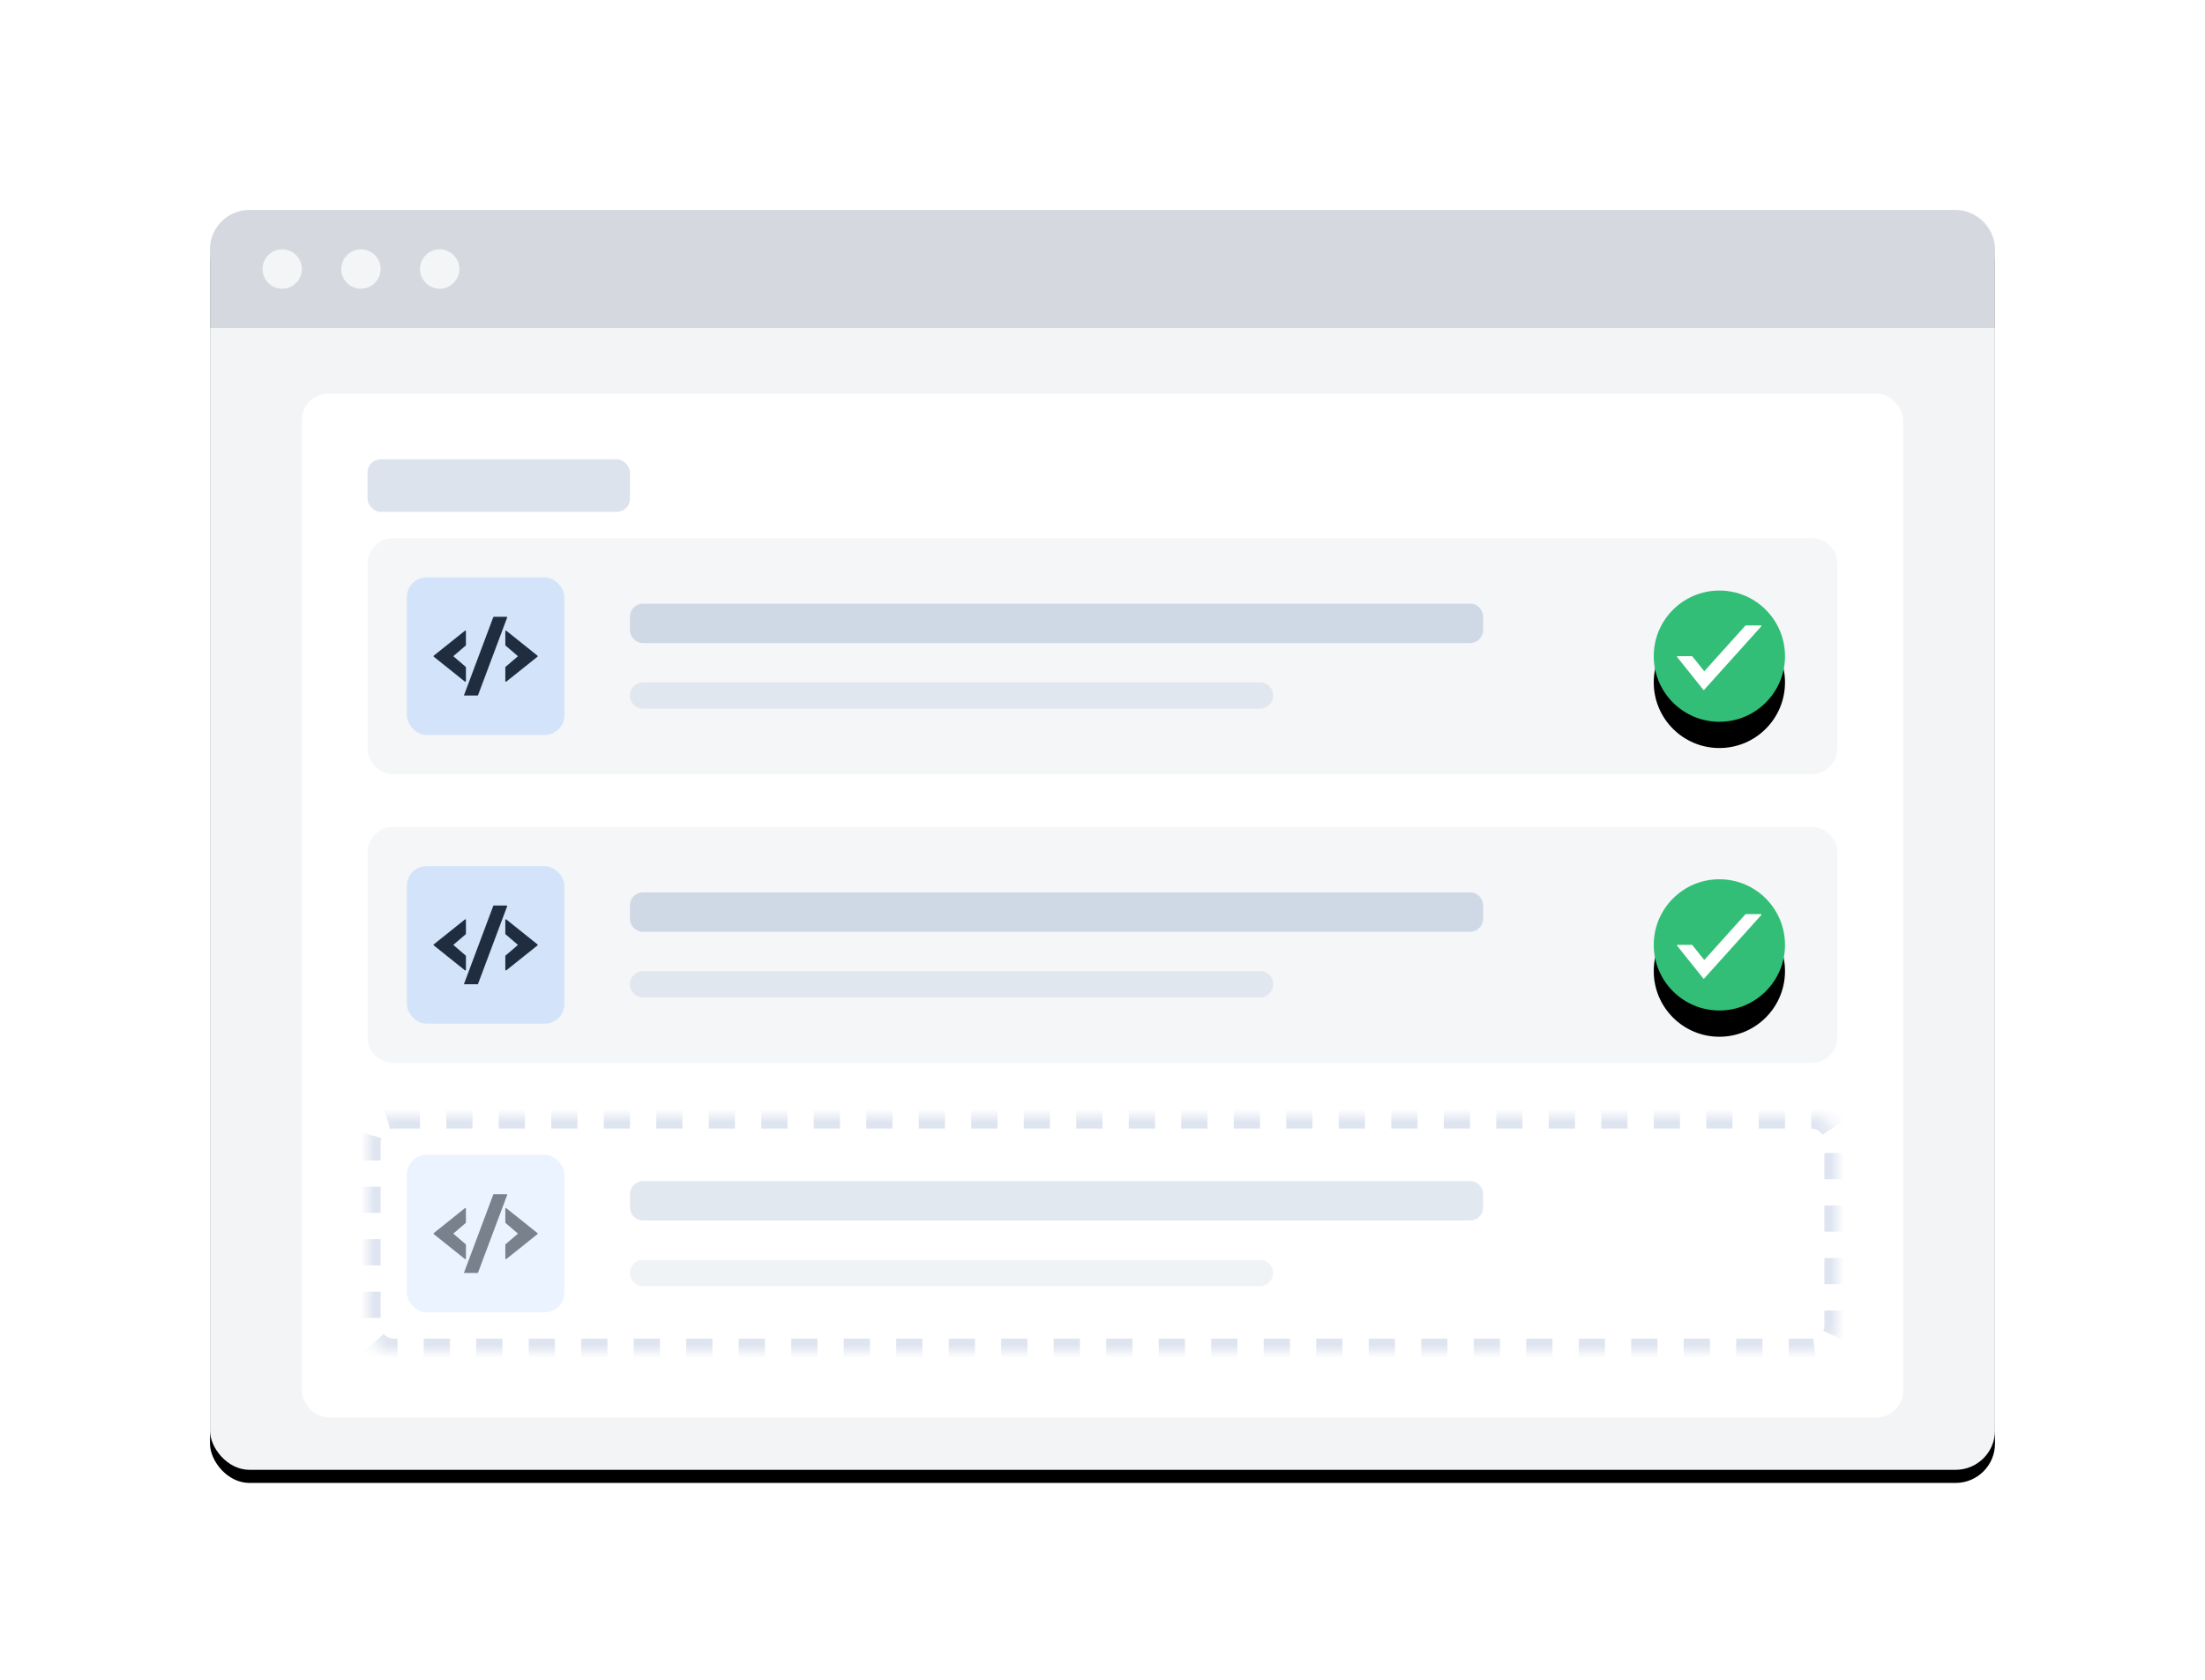 <svg width="168" height="128" xmlns="http://www.w3.org/2000/svg" xmlns:xlink="http://www.w3.org/1999/xlink"><defs><filter x="-3.7%" y="-4.2%" width="107.4%" height="110.4%" filterUnits="objectBoundingBox" id="b"><feOffset dy="1" in="SourceAlpha" result="shadowOffsetOuter1"/><feGaussianBlur stdDeviation="1.5" in="shadowOffsetOuter1" result="shadowBlurOuter1"/><feColorMatrix values="0 0 0 0 0 0 0 0 0 0 0 0 0 0 0 0 0 0 0.08 0" in="shadowBlurOuter1"/></filter><filter x="-70%" y="-50%" width="240%" height="240%" filterUnits="objectBoundingBox" id="d"><feOffset dy="2" in="SourceAlpha" result="shadowOffsetOuter1"/><feGaussianBlur stdDeviation="2" in="shadowOffsetOuter1" result="shadowBlurOuter1"/><feColorMatrix values="0 0 0 0 0.196 0 0 0 0 0.745 0 0 0 0 0.467 0 0 0 0.4 0" in="shadowBlurOuter1"/></filter><filter id="f"><feColorMatrix in="SourceGraphic" values="0 0 0 0 0 0 0 0 0 0.439 0 0 0 0 1 0 0 0 1 0"/></filter><filter x="-70%" y="-50%" width="240%" height="240%" filterUnits="objectBoundingBox" id="g"><feOffset dy="2" in="SourceAlpha" result="shadowOffsetOuter1"/><feGaussianBlur stdDeviation="2" in="shadowOffsetOuter1" result="shadowBlurOuter1"/><feColorMatrix values="0 0 0 0 0.196 0 0 0 0 0.745 0 0 0 0 0.467 0 0 0 0.4 0" in="shadowBlurOuter1"/></filter><filter id="i"><feColorMatrix in="SourceGraphic" values="0 0 0 0 0 0 0 0 0 0.439 0 0 0 0 1 0 0 0 1 0"/></filter><filter id="k"><feColorMatrix in="SourceGraphic" values="0 0 0 0 0 0 0 0 0 0.439 0 0 0 0 1 0 0 0 1 0"/></filter><circle id="e" cx="5" cy="5" r="5"/><circle id="h" cx="5" cy="5" r="5"/><rect id="c" x="0" y="0" width="136" height="96" rx="3"/><path d="M2 0h108a2 2 0 012 2v14a2 2 0 01-2 2H2a2 2 0 01-2-2V2a2 2 0 012-2z" id="a"/><mask id="j" maskContentUnits="userSpaceOnUse" maskUnits="objectBoundingBox" x="0" y="0" width="112" height="18" fill="#fff"><use xlink:href="#a"/></mask></defs><g fill="none" fill-rule="evenodd"><g transform="translate(16 16)"><use fill="#000" filter="url(#b)" xlink:href="#c"/><use fill="#F2F4F6" xlink:href="#c"/></g><g transform="translate(16 16)"><path d="M3 0h130a3 3 0 013 3v6H0V3a3 3 0 013-3z" fill="#606C80" opacity=".2"/><circle fill="#FFF" opacity=".747" cx="5.5" cy="4.5" r="1.5"/><circle fill="#FFF" opacity=".747" cx="11.5" cy="4.5" r="1.5"/><circle fill="#FFF" opacity=".747" cx="17.5" cy="4.5" r="1.5"/></g><g transform="translate(23 30)"><rect fill="#FFF" width="122" height="78" rx="2"/><path d="M7 11h108a2 2 0 012 2v14a2 2 0 01-2 2H7a2 2 0 01-2-2V13a2 2 0 012-2z" fill="#F4F6F8"/><g transform="translate(103 15)"><use fill="#000" filter="url(#d)" xlink:href="#e"/><use fill="#32BE77" xlink:href="#e"/></g><path d="M104.25 23.75h7.5v-7.5h-7.5z"/><path d="M111.193 17.726l-4.353 4.837a.042.042 0 01-.064-.002l-1.993-2.493a.042.042 0 01.032-.068h1.093c.013 0 .025.006.033.016l.908 1.135 3.133-3.481a.042.042 0 01.031-.014h1.149a.042.042 0 01.03.07z" fill="#FFF" fill-rule="nonzero"/><path d="M26 16h63a1 1 0 011 1v1a1 1 0 01-1 1H26a1 1 0 01-1-1v-1a1 1 0 011-1z" fill="#CFD8E5" fill-rule="nonzero"/><path d="M26 22h47a1 1 0 010 2H26a1 1 0 010-2z" fill="#CFD8E5" fill-rule="nonzero" opacity=".5"/><g transform="translate(8 14)"><rect fill="#1A78FF" fill-rule="nonzero" opacity=".15" width="12" height="12" rx="1.5"/><g transform="translate(2 2)" filter="url(#f)"><path d="M5.59 1a.05.05 0 01.046.068L3.412 7H2.344l2.237-5.968A.05.05 0 014.628 1h.961zM2.488 2.073a.05.05 0 01.011.031v1.05a.05.05 0 01-.018.038l-.945.81.945.81a.05.05 0 01.018.038v1.046a.05.05 0 01-.081.04L.049 4.04a.05.05 0 01-.008-.07l.008-.008 2.37-1.898a.05.05 0 01.07.008zm3.022 0a.05.05 0 01.053-.017l.017.01L7.96 3.97a.05.05 0 01.005.055l-.013.015-2.37 1.894a.05.05 0 01-.077-.02L5.5 5.896V4.85c0-.01.003-.019.009-.027l.009-.01.945-.81-.945-.811a.05.05 0 01-.015-.024L5.5 3.154v-1.05a.05.05 0 01.011-.031z" fill="#202D40" fill-rule="nonzero"/></g></g><rect fill="#CFD8E5" fill-rule="nonzero" opacity=".7" x="5" y="5" width="20" height="4" rx="1"/><g><path d="M7 33h108a2 2 0 012 2v14a2 2 0 01-2 2H7a2 2 0 01-2-2V35a2 2 0 012-2z" fill="#F4F6F8"/><g transform="translate(103 37)"><use fill="#000" filter="url(#g)" xlink:href="#h"/><use fill="#32BE77" xlink:href="#h"/></g><path d="M104.25 45.75h7.5v-7.5h-7.5z"/><path d="M111.193 39.726l-4.353 4.837a.042.042 0 01-.064-.002l-1.993-2.493a.042.042 0 01.032-.068h1.093c.013 0 .025.006.033.016l.908 1.135 3.133-3.481a.042.042 0 01.031-.014h1.149a.042.042 0 01.03.07z" fill="#FFF" fill-rule="nonzero"/><path d="M26 38h63a1 1 0 011 1v1a1 1 0 01-1 1H26a1 1 0 01-1-1v-1a1 1 0 011-1z" fill="#CFD8E5" fill-rule="nonzero"/><path d="M26 44h47a1 1 0 010 2H26a1 1 0 010-2z" fill="#CFD8E5" fill-rule="nonzero" opacity=".5"/><g transform="translate(8 36)"><rect fill="#1A78FF" fill-rule="nonzero" opacity=".15" width="12" height="12" rx="1.5"/><g transform="translate(2 2)" filter="url(#i)"><path d="M5.59 1a.05.05 0 01.046.068L3.412 7H2.344l2.237-5.968A.05.05 0 014.628 1h.961zM2.488 2.073a.05.05 0 01.011.031v1.05a.05.05 0 01-.018.038l-.945.81.945.81a.05.05 0 01.018.038v1.046a.05.05 0 01-.081.04L.049 4.04a.05.05 0 01-.008-.07l.008-.008 2.37-1.898a.05.05 0 01.07.008zm3.022 0a.05.05 0 01.053-.017l.017.01L7.96 3.97a.05.05 0 01.005.055l-.013.015-2.37 1.894a.05.05 0 01-.077-.02L5.5 5.896V4.85c0-.01.003-.019.009-.027l.009-.01.945-.81-.945-.811a.05.05 0 01-.015-.024L5.5 3.154v-1.05a.05.05 0 01.011-.031z" fill="#202D40" fill-rule="nonzero"/></g></g></g><g transform="translate(5 55)"><use stroke="#DFE5F0" mask="url(#j)" stroke-width="2" fill-opacity="0" fill="#F1F3F5" stroke-dasharray="2" xlink:href="#a"/><g opacity=".6"><path d="M21 5h63a1 1 0 011 1v1a1 1 0 01-1 1H21a1 1 0 01-1-1V6a1 1 0 011-1z" fill="#CFD8E5" fill-rule="nonzero"/><path d="M21 11h47a1 1 0 010 2H21a1 1 0 010-2z" fill="#CFD8E5" fill-rule="nonzero" opacity=".5"/><g transform="translate(3 3)"><rect fill="#1A78FF" fill-rule="nonzero" opacity=".15" width="12" height="12" rx="1.5"/><g transform="translate(2 2)" filter="url(#k)"><path d="M5.59 1a.05.05 0 01.046.068L3.412 7H2.344l2.237-5.968A.05.05 0 014.628 1h.961zM2.488 2.073a.05.05 0 01.011.031v1.05a.05.05 0 01-.018.038l-.945.81.945.81a.05.05 0 01.018.038v1.046a.05.05 0 01-.081.04L.049 4.04a.05.05 0 01-.008-.07l.008-.008 2.37-1.898a.05.05 0 01.07.008zm3.022 0a.05.05 0 01.053-.017l.017.01L7.96 3.97a.05.05 0 01.005.055l-.013.015-2.37 1.894a.05.05 0 01-.077-.02L5.5 5.896V4.85c0-.01.003-.019.009-.027l.009-.01.945-.81-.945-.811a.05.05 0 01-.015-.024L5.5 3.154v-1.05a.05.05 0 01.011-.031z" fill="#202D40" fill-rule="nonzero"/></g></g></g></g></g></g></svg>